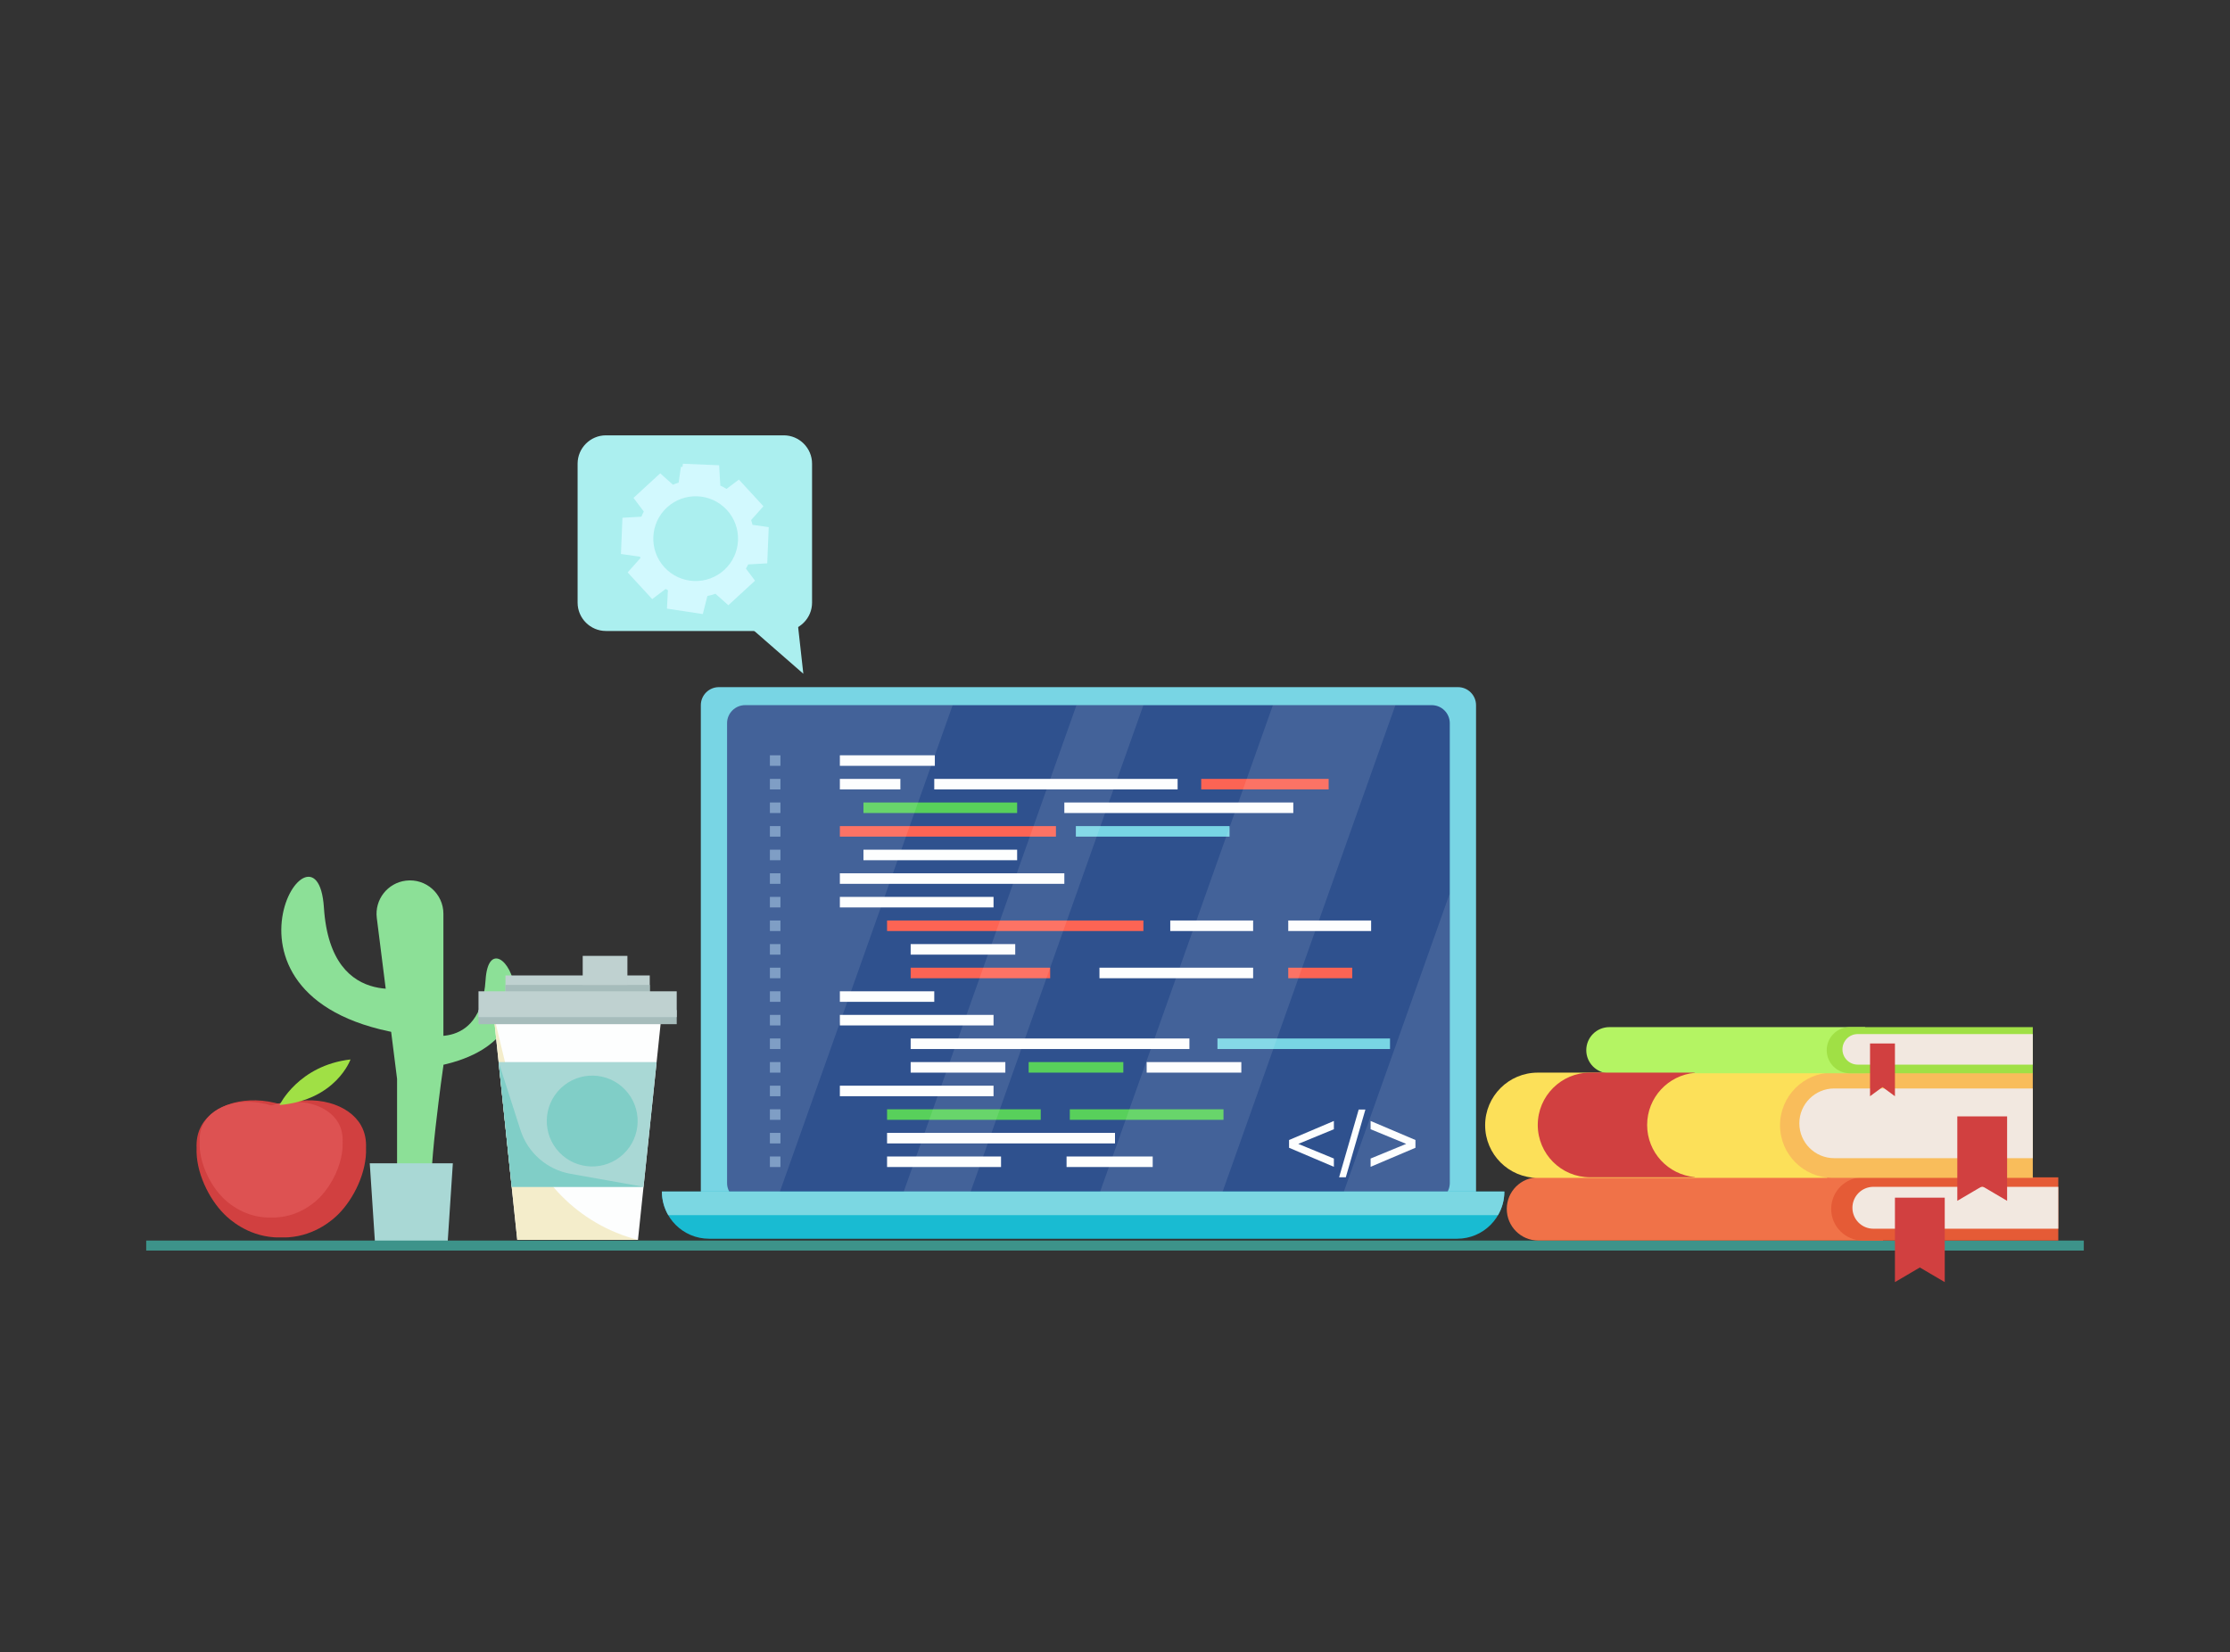 <svg xmlns="http://www.w3.org/2000/svg" xmlns:xlink="http://www.w3.org/1999/xlink" 
version="1.1" x="0px" y="0px" viewBox="0 0 944.938 700" style="object-fit: cover" >
	<rect x="0" y="0" width="944.938" height="700" fill="#333333" stroke="none"/>
	<g id="Ñëîé_3">
		<g>
			<g>
				<path style="fill:#D14040;" d="M155.098,486.423c0.141-3.279-0.419-6.577-2.143-9.603c-5.109-8.967-19.145-13.293-33.756-8.765     c-14.612-4.529-28.647-0.202-33.756,8.765c-1.724,3.026-2.284,6.324-2.143,9.603c-0.41,10.105,5.115,21.503,11.792,28.146     c2.07,2.06,9.537,8.922,21.024,9.717c0.547,0.038,1.622,0.098,3.083,0.043c1.46,0.055,2.536-0.005,3.083-0.043     c11.487-0.795,18.954-7.657,21.025-9.717C149.983,507.925,155.508,496.527,155.098,486.423z" />
			</g>
			<g>
				<path style="fill:#DD5252;" d="M145.178,483.9c0.119-2.766-0.354-5.548-1.808-8.101c-4.31-7.564-16.15-11.214-28.476-7.394     c-12.326-3.82-24.166-0.171-28.476,7.394c-1.454,2.552-1.927,5.335-1.808,8.101c-0.346,8.524,4.315,18.139,9.948,23.744     c1.746,1.738,8.046,7.526,17.736,8.197c0.461,0.032,1.368,0.083,2.601,0.037c1.232,0.046,2.139-0.005,2.6-0.037     c9.69-0.671,15.99-6.459,17.736-8.197C140.864,502.039,145.524,492.424,145.178,483.9z" />
			</g>
			<g>
				<path style="fill:#A0E045;" d="M118.448,468.248c0,0,8.021-16.778,30.073-19.32C148.521,448.927,142.502,466.108,118.448,468.248     z" />
			</g>
		</g>
		<g>
			<g>
				<path style="fill:#8CE097;" d="M182.538,510.051c-0.141-14.321,1.556-28.865,3.25-42.737c0.643-5.262,1.344-10.525,2.101-15.782     v-64.309c0-8.517-7.462-15.109-15.914-14.06c-7.775,0.966-13.289,8.058-12.31,15.831l8.587,68.151v50.388L182.538,510.051z" />
			</g>
			<g>
				<path style="fill:#8CE097;" d="M177.754,417.195c0,0-37.498,13.525-40.498-32.579c-3-46.104-58.147,43.456,40.498,54.464V417.195     z" />
			</g>
			<g>
				<path style="fill:#8CE097;" d="M177.754,437.725c0,0,25.934,9.354,28.009-22.532c2.075-31.886,40.216,30.055-28.009,37.668     V437.725z" />
			</g>
		</g>
		<g>
			<polygon style="fill:#A9D8D5;" points="189.626,527.398 158.949,527.398 156.685,492.934 191.89,492.934   " />
		</g>
		<g>
			<rect x="61.952" y="525.667" style="fill:#3D938A;" width="821.034" height="4.233" />
		</g>
		<g>
			<path style="fill:#78D5E4;" d="M617.821,516.56H304.604c-4.198,0-7.633-3.435-7.633-7.633V298.8c0-4.198,3.435-7.633,7.633-7.633    h313.217c4.198,0,7.633,3.435,7.633,7.633v210.127C625.454,513.125,622.019,516.56,617.821,516.56z" />
		</g>
		<g>
			<path style="fill:#2F518E;" d="M606.696,508.927H315.728c-4.198,0-7.633-3.435-7.633-7.633V306.433    c0-4.198,3.435-7.633,7.633-7.633h290.968c4.198,0,7.633,3.435,7.633,7.633v194.861    C614.33,505.492,610.895,508.927,606.696,508.927z" />
		</g>
		<g>
			<g>
				<rect x="355.884" y="320.045" style="fill:#FDFEFE;" width="40.244" height="4.464" />
			</g>
			<g>
				<rect x="355.884" y="330.045" style="fill:#FDFEFE;" width="25.642" height="4.464" />
			</g>
			<g>
				<rect x="395.884" y="330.045" style="fill:#FDFEFE;" width="103.116" height="4.464" />
			</g>
			<g>
				<rect x="509" y="330.045" style="fill:#FC6454;" width="54" height="4.464" />
			</g>
			<g>
				<rect x="365.884" y="340.045" style="fill:#58D05B;" width="65.116" height="4.464" />
			</g>
			<g>
				<rect x="451" y="340.045" style="fill:#FDFEFE;" width="97.018" height="4.464" />
			</g>
			<g>
				<rect x="355.884" y="350.045" style="fill:#FC6454;" width="91.558" height="4.464" />
			</g>
			<g>
				<rect x="455.884" y="350.045" style="fill:#78D5E4;" width="65.116" height="4.464" />
			</g>
			<g>
				<rect x="365.884" y="360.045" style="fill:#FDFEFE;" width="65.116" height="4.464" />
			</g>
			<g>
				<rect x="355.884" y="370.045" style="fill:#FDFEFE;" width="95.116" height="4.464" />
			</g>
			<g>
				<rect x="355.884" y="380.045" style="fill:#FDFEFE;" width="65.116" height="4.464" />
			</g>
			<g>
				<rect x="375.884" y="390.045" style="fill:#FC6454;" width="108.618" height="4.464" />
			</g>
			<g>
				<rect x="495.884" y="390.045" style="fill:#FDFEFE;" width="35.116" height="4.464" />
			</g>
			<g>
				<rect x="545.884" y="390.045" style="fill:#FDFEFE;" width="35.116" height="4.464" />
			</g>
			<g>
				<rect x="385.884" y="400.045" style="fill:#FDFEFE;" width="44.309" height="4.464" />
			</g>
			<g>
				<rect x="385.884" y="410.045" style="fill:#FC6454;" width="59.109" height="4.464" />
			</g>
			<g>
				<rect x="465.884" y="410.045" style="fill:#FDFEFE;" width="65.116" height="4.464" />
			</g>
			<g>
				<rect x="545.884" y="410.045" style="fill:#FC6454;" width="27.116" height="4.464" />
			</g>
			<g>
				<rect x="355.884" y="420.045" style="fill:#FDFEFE;" width="40" height="4.464" />
			</g>
			<g>
				<rect x="355.884" y="430.045" style="fill:#FDFEFE;" width="65.116" height="4.464" />
			</g>
			<g>
				<rect x="385.884" y="440.045" style="fill:#FDFEFE;" width="118.116" height="4.464" />
			</g>
			<g>
				<rect x="515.884" y="440.045" style="fill:#78D5E4;" width="73.116" height="4.464" />
			</g>
			<g>
				<rect x="385.884" y="450.045" style="fill:#FDFEFE;" width="40.116" height="4.464" />
			</g>
			<g>
				<rect x="435.884" y="450.045" style="fill:#58D05B;" width="40.116" height="4.464" />
			</g>
			<g>
				<rect x="485.884" y="450.045" style="fill:#FDFEFE;" width="40.116" height="4.464" />
			</g>
			<g>
				<rect x="355.884" y="460.045" style="fill:#FDFEFE;" width="65.116" height="4.464" />
			</g>
			<g>
				<rect x="375.884" y="470.045" style="fill:#58D05B;" width="65.116" height="4.464" />
			</g>
			<g>
				<rect x="453.326" y="470.045" style="fill:#58D05B;" width="65.116" height="4.464" />
			</g>
			<g>
				<rect x="451.944" y="490.045" style="fill:#FDFEFE;" width="36.498" height="4.464" />
			</g>
			<g>
				<rect x="375.884" y="480.045" style="fill:#FDFEFE;" width="96.585" height="4.464" />
			</g>
			<g>
				<g>
					<rect x="326.237" y="320.045" style="fill:#7194BF;" width="4.464" height="4.464" />
				</g>
				<g>
					<rect x="326.237" y="330.045" style="fill:#7194BF;" width="4.464" height="4.464" />
				</g>
				<g>
					<rect x="326.237" y="340.045" style="fill:#7194BF;" width="4.464" height="4.464" />
				</g>
				<g>
					<rect x="326.237" y="350.045" style="fill:#7194BF;" width="4.464" height="4.464" />
				</g>
				<g>
					<rect x="326.237" y="360.045" style="fill:#7194BF;" width="4.464" height="4.464" />
				</g>
				<g>
					<rect x="326.237" y="370.045" style="fill:#7194BF;" width="4.464" height="4.464" />
				</g>
				<g>
					<rect x="326.237" y="380.045" style="fill:#7194BF;" width="4.464" height="4.464" />
				</g>
				<g>
					<rect x="326.237" y="390.045" style="fill:#7194BF;" width="4.464" height="4.464" />
				</g>
				<g>
					<rect x="326.237" y="400.045" style="fill:#7194BF;" width="4.464" height="4.464" />
				</g>
				<g>
					<rect x="326.237" y="410.045" style="fill:#7194BF;" width="4.464" height="4.464" />
				</g>
				<g>
					<rect x="326.237" y="420.045" style="fill:#7194BF;" width="4.464" height="4.464" />
				</g>
				<g>
					<rect x="326.237" y="430.045" style="fill:#7194BF;" width="4.464" height="4.464" />
				</g>
				<g>
					<rect x="326.237" y="440.045" style="fill:#7194BF;" width="4.464" height="4.464" />
				</g>
				<g>
					<rect x="326.237" y="450.045" style="fill:#7194BF;" width="4.464" height="4.464" />
				</g>
				<g>
					<rect x="326.237" y="460.045" style="fill:#7194BF;" width="4.464" height="4.464" />
				</g>
				<g>
					<rect x="326.237" y="470.045" style="fill:#7194BF;" width="4.464" height="4.464" />
				</g>
				<g>
					<rect x="326.237" y="480.045" style="fill:#7194BF;" width="4.464" height="4.464" />
				</g>
				<g>
					<rect x="326.237" y="490.045" style="fill:#7194BF;" width="4.464" height="4.464" />
				</g>
			</g>
			<g>
				<rect x="375.884" y="490.045" style="fill:#FDFEFE;" width="48.292" height="4.464" />
			</g>
			<g>
				<g>
					<path style="fill:#FDFEFE;" d="M565.216,494.418l-18.996-8.068v-3.29l18.996-8.068v3.505l-15.079,6.207l15.079,6.208V494.418z" />
				</g>
				<g>
					<path style="fill:#FDFEFE;" d="M578.572,470.154l-8.304,28.71h-2.84l8.304-28.71H578.572z" />
				</g>
				<g>
					<path style="fill:#FDFEFE;" d="M599.78,486.35l-18.996,8.068v-3.506l15.079-6.208l-15.079-6.207v-3.505l18.996,8.068V486.35z" />
				</g>
			</g>
		</g>
		<g>
			<path style="fill:#19BBD2;" d="M617.457,524.896H300.468c-11.044,0-19.996-8.953-19.996-19.996l0,0h356.982l0,0    C637.454,515.943,628.501,524.896,617.457,524.896z" />
		</g>
		<g style="opacity:0.1;">
			<g>
				<polygon style="fill:#FFFFFF;" points="409.876,508.927 484.502,298.8 456.152,298.8 381.527,508.927    " />
			</g>
			<g>
				<path style="fill:#FFFFFF;" d="M315.728,508.927h13.319L403.673,298.8h-87.945c-4.198,0-7.633,3.435-7.633,7.633v194.861     C308.095,505.492,311.53,508.927,315.728,508.927z" />
			</g>
			<g>
				<path style="fill:#FFFFFF;" d="M568.027,508.927h38.669c4.198,0,7.633-3.435,7.633-7.633V378.55L568.027,508.927z" />
			</g>
		</g>
		<g style="opacity:0.1;">
			<g>
				<polygon style="fill:#FFFFFF;" points="464.756,508.927 516.656,508.927 591.281,298.8 539.381,298.8    " />
			</g>
		</g>
		<g>
			<path style="fill:#7BD7E2;" d="M634.757,514.897c1.705-2.944,2.697-6.352,2.697-9.998H280.471c0,3.646,0.992,7.055,2.697,9.998    H634.757z" />
		</g>
		<g>
			<g>
				<path style="fill:#F07248;" d="M797.907,525.667H651.88c-7.401,0-13.401-6-13.401-13.401l0,0c0-7.401,6-13.401,13.401-13.401     h146.027V525.667z" />
			</g>
			<g>
				<path style="fill:#E55B36;" d="M789.345,525.667h82.836v-26.803h-82.836c-7.401,0-13.401,6-13.401,13.401l0,0     C775.944,519.667,781.944,525.667,789.345,525.667z" />
			</g>
			<g>
				<path style="fill:#F2E8E0;" d="M793.819,520.649h78.362v-17.749h-78.362c-4.901,0-8.875,3.973-8.875,8.875l0,0     C784.944,516.675,788.917,520.649,793.819,520.649z" />
			</g>
			<g>
				<path style="fill:#FCE059;" d="M774.235,499.106H651.611c-12.315,0-22.299-9.983-22.299-22.299l0,0     c0-12.315,9.983-22.299,22.299-22.299h122.624V499.106z" />
			</g>
			<g>
				<path style="fill:#F9BD5B;" d="M776.569,499.106h84.807v-44.597h-84.807c-12.315,0-22.299,9.983-22.299,22.299l0,0     C754.27,489.123,764.254,499.106,776.569,499.106z" />
			</g>
			<g>
				<path style="fill:#F2E8E0;" d="M777.218,490.757h84.158v-29.534h-84.158c-8.156,0-14.767,6.611-14.767,14.767l0,0     C762.451,484.146,769.063,490.757,777.218,490.757z" />
			</g>
			<g>
				<polygon style="fill:#D14040;" points="824.063,543.278 813.51,537.076 802.958,543.278 802.958,507.487 824.063,507.487    " />
			</g>
			<g>
				<polygon style="fill:#D14040;" points="850.494,508.828 839.942,502.625 829.389,508.828 829.389,473.037 850.494,473.037    " />
			</g>
			<g>
				<path style="fill:#B4F463;" d="M790.326,454.776H681.939c-5.398,0-9.773-4.376-9.773-9.773l0,0c0-5.398,4.376-9.773,9.773-9.773     h108.387V454.776z" />
			</g>
			<g>
				<path style="fill:#A0E045;" d="M783.822,454.776h77.554v-19.547h-77.554c-5.398,0-9.773,4.376-9.773,9.773l0,0     C774.049,450.4,778.424,454.776,783.822,454.776z" />
			</g>
			<g>
				<path style="fill:#F2E8E0;" d="M787.191,451.116h74.185v-12.944h-74.185c-3.575,0-6.472,2.898-6.472,6.472l0,0     C780.719,448.219,783.617,451.116,787.191,451.116z" />
			</g>
			<g>
				<polygon style="fill:#D14040;" points="802.958,464.509 797.682,460.634 792.406,464.509 792.406,442.15 802.958,442.15    " />
			</g>
		</g>
		<g>
			<path style="fill:#D14040;" d="M697.955,476.686L697.955,476.686c0-11.594,8.898-21.104,20.237-22.088v-0.09h-44.404    c-12.248,0-22.177,9.929-22.177,22.177v0c0,12.248,9.929,22.177,22.177,22.177h44.404v-0.09    C706.853,497.791,697.955,488.28,697.955,476.686z" />
		</g>
		<g>
			<g>
				<rect x="214.184" y="413.327" style="fill:#BFD1D0;" width="61.147" height="17.901" />
			</g>
			<g>
				<rect x="214.184" y="417.35" style="fill:#A6BCBB;" width="61.147" height="13.877" />
			</g>
			<g>
				<rect x="246.916" y="405.037" style="fill:#BFD1D0;" width="18.943" height="12.313" />
			</g>
			<g>
				<polygon style="fill:#FDFEFE;" points="270.331,525.383 219.184,525.383 209.184,430.045 280.331,430.045    " />
			</g>
			<g>
				<path style="fill:#F4EDCB;" d="M270.331,525.383h-51.147l-10-95.338l10.557,43.933     C225.791,499.155,245.253,518.931,270.331,525.383L270.331,525.383z" />
			</g>
			<g>
				<rect x="202.76" y="427.996" style="fill:#A6BCBB;" width="83.996" height="5.984" />
			</g>
			<g>
				<rect x="202.76" y="420.045" style="fill:#BFD1D0;" width="83.996" height="10.943" />
			</g>
			<g>
				<polygon style="fill:#A9D8D5;" points="272.689,502.899 278.233,450.045 211.282,450.045 216.826,502.899    " />
			</g>
			<g>
				<ellipse transform="matrix(0.724 -0.69 0.69 0.724 -258.515 304.068)" style="fill:#80CEC7;" cx="250.818" cy="475.169" rx="19.249" ry="19.249" />
			</g>
			<g>
				<path style="fill:#80CEC7;" d="M211.282,450.045l5.544,52.854h55.864l-30.94-5.51c-9.952-1.772-18.111-8.899-21.204-18.523     L211.282,450.045z" />
			</g>
		</g>
		<g>
			<path style="fill:#ABEFEF;" d="M332.102,267.368h-75.345c-6.6,0-12-5.4-12-12v-58.902c0-6.6,5.4-12,12-12h75.345    c6.6,0,12,5.4,12,12v58.902C344.102,261.969,338.702,267.368,332.102,267.368z" />
		</g>
		<g>
			<polygon style="fill:#ABEFEF;" points="336.37,249.244 340.404,285.493 312.07,260.766   " />
		</g>
		<g>
			<g>
				<path style="fill:#D2F9FE;" d="M323.501,214.523L313.1,203.216l-5.249,3.951c-0.853-0.528-1.73-1.004-2.629-1.42l-0.489-8.603     l-15.35-0.64l-0.189,1.337l-0.673-0.028l-0.946,6.7c-0.817,0.247-1.623,0.539-2.417,0.872l-5.401-4.82l-11.307,10.401     l4.354,5.784c-0.373,0.715-0.71,1.446-1.009,2.189l-8.04,0.457l-0.64,15.35l8.077,1.14c0.063,0.195,0.125,0.39,0.192,0.583     l-5.425,6.079l10.401,11.307l5.72-4.305c0.31,0.185,0.624,0.361,0.941,0.531l-0.407,7.812l15.189,2.303l1.946-7.654     c1.156-0.234,2.3-0.551,3.421-0.952l5.457,4.87l11.307-10.401l-3.848-5.113c0.347-0.583,0.667-1.178,0.962-1.782l8.056-0.458     l0.64-15.35l-6.867-0.969c-0.165-0.683-0.362-1.36-0.586-2.03L323.501,214.523z M308.003,216.085     c6.706,7.289,6.23,18.675-1.059,25.381c-7.289,6.706-18.675,6.231-25.381-1.059c-6.706-7.29-6.231-18.675,1.059-25.381     C289.912,208.321,301.298,208.796,308.003,216.085z" />
			</g>
		</g>
	</g>
</svg>
